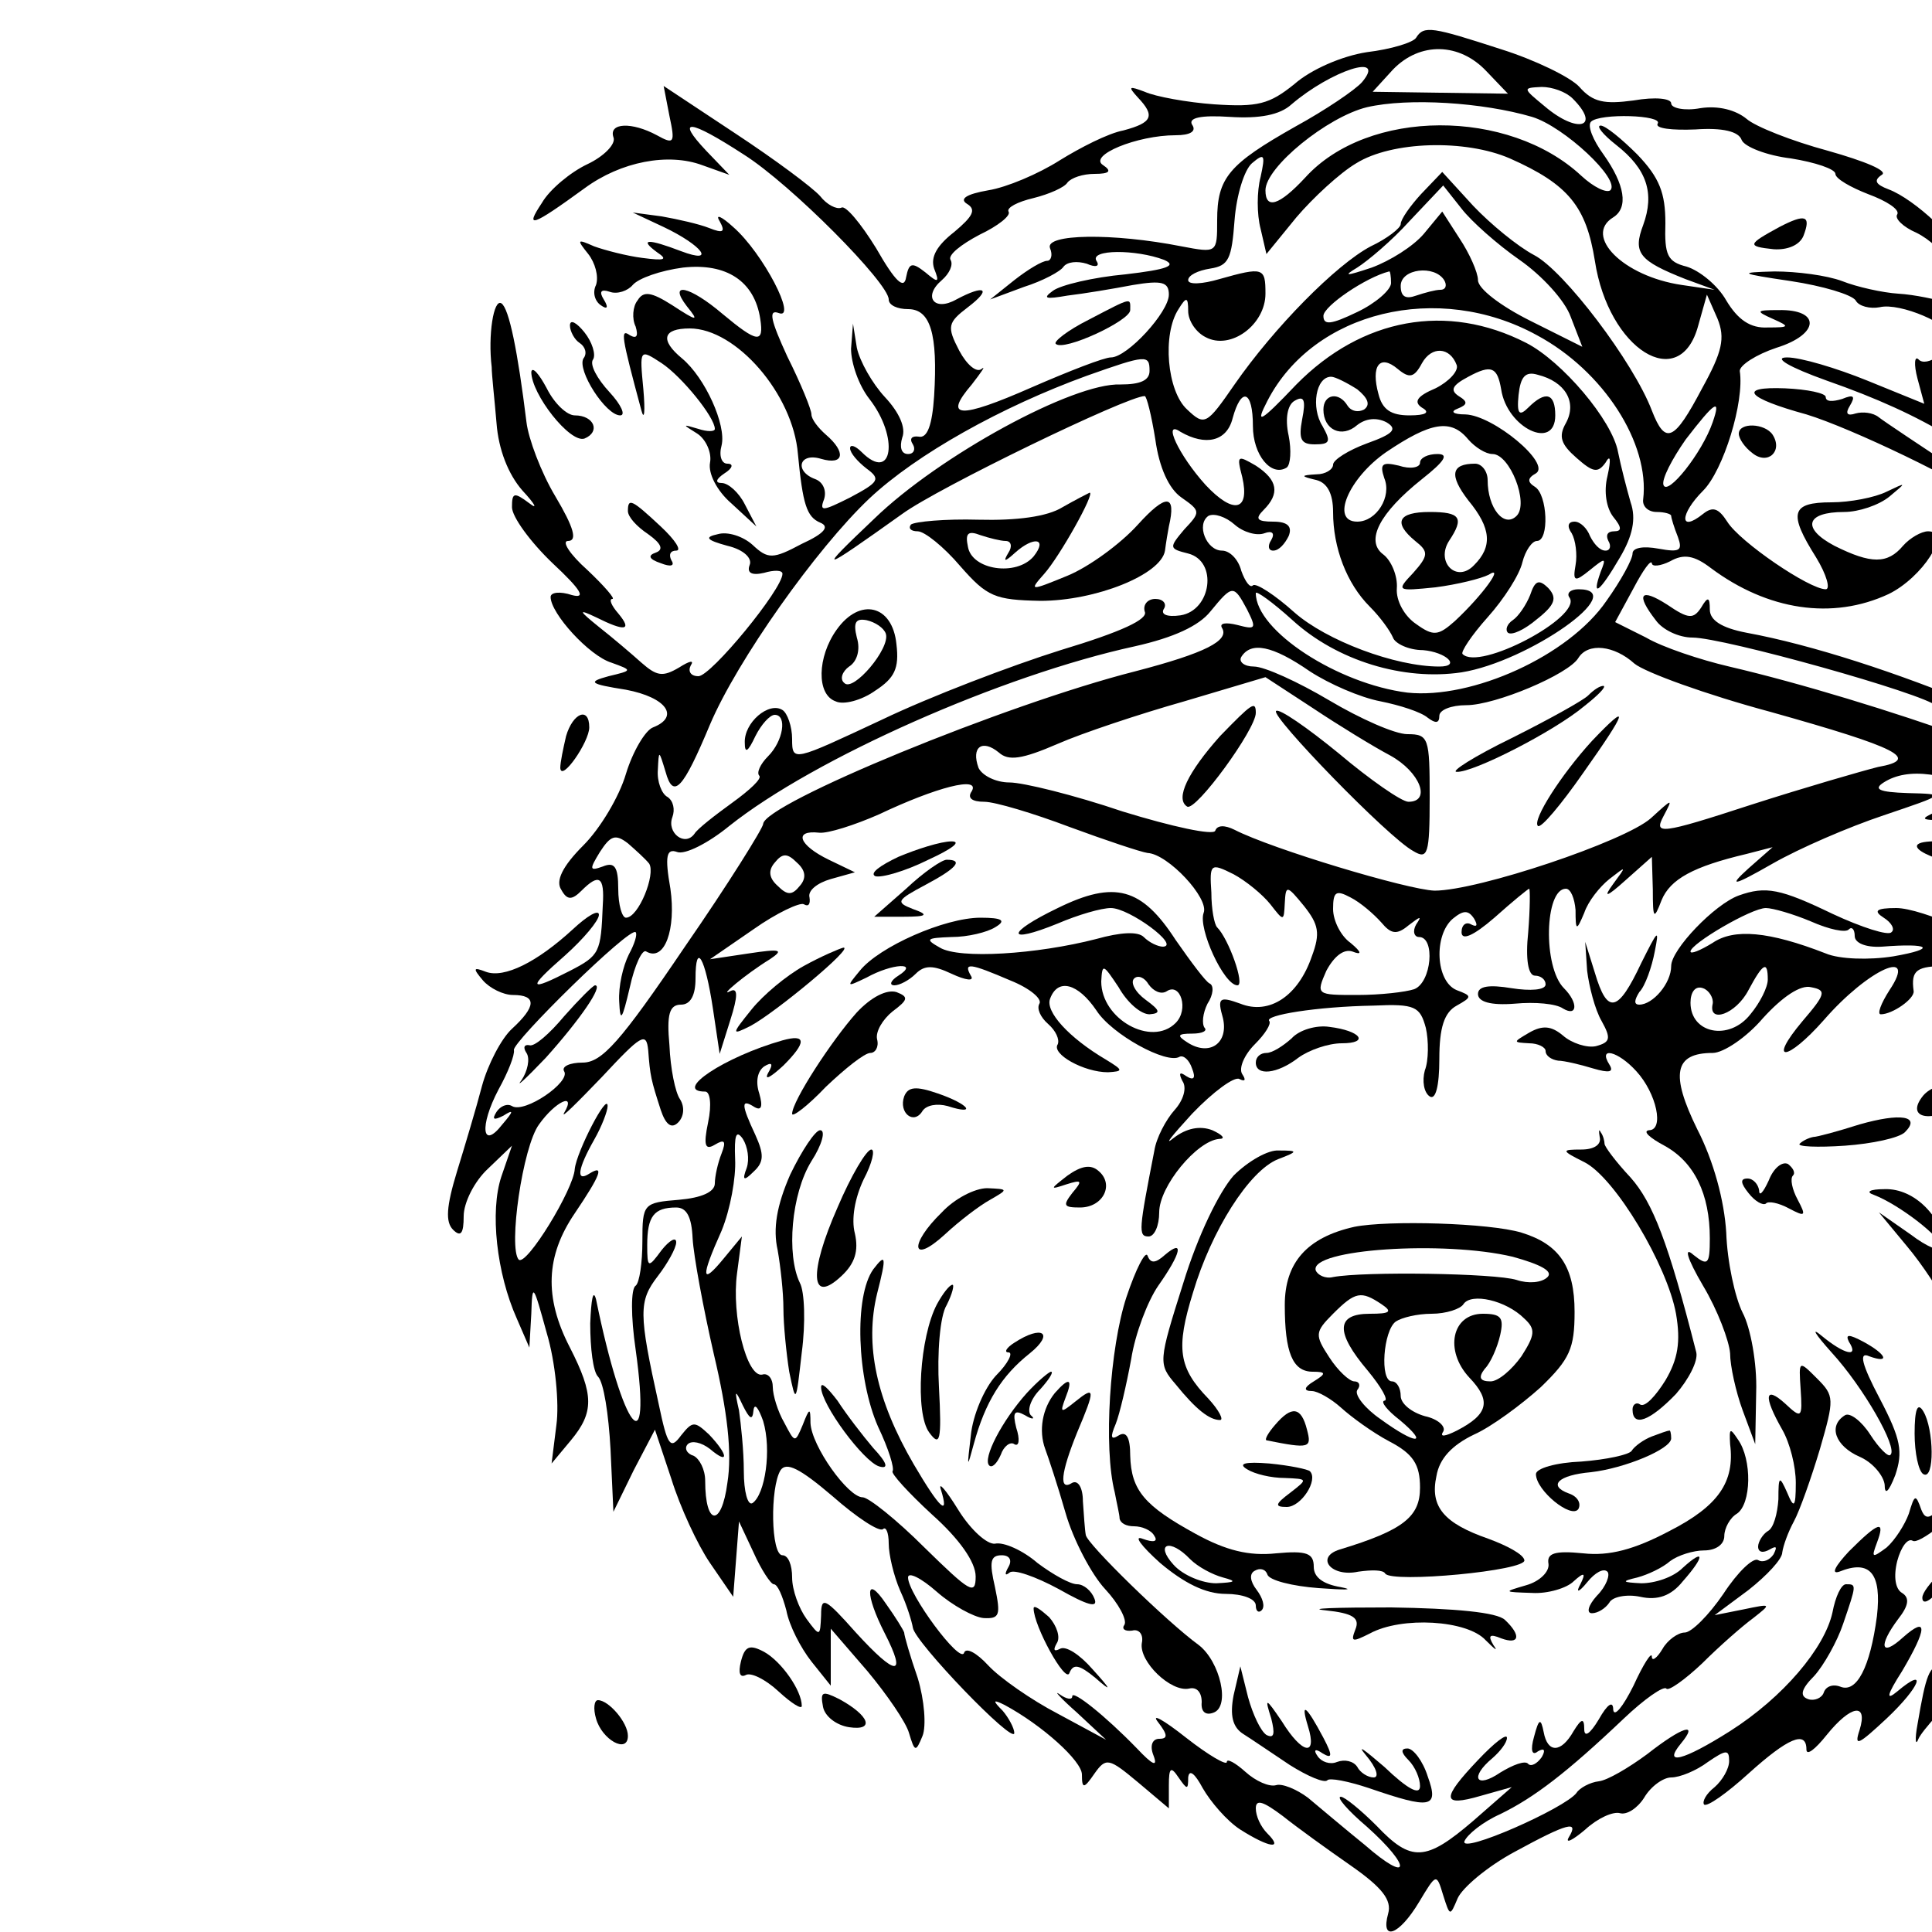 <svg version="1.0" xmlns="http://www.w3.org/2000/svg"
viewBox="0 0 200 200"
 preserveAspectRatio="xMidYMid meet">
<g transform="translate(0,200) scale(0.1,-0.1)"
fill="#000000" stroke="none">
<path d="M1466 1961 c-3 -5 -26 -12 -51 -15 -26 -4 -58 -18 -75 -33 -26 -21
-38 -24 -83 -21 -28 2 -61 8 -72 13 -16 6 -18 6 -7 -6 18 -19 15 -26 -15 -34
-16 -3 -45 -18 -66 -31 -22 -14 -55 -28 -74 -31 -23 -4 -30 -9 -22 -14 10 -6
6 -13 -13 -29 -18 -14 -25 -26 -21 -38 6 -15 4 -15 -9 -4 -14 11 -17 10 -20
-5 -2 -13 -11 -5 -31 30 -16 26 -32 45 -36 42 -5 -2 -15 3 -22 12 -8 9 -47 38
-88 65 l-74 49 6 -31 c6 -28 5 -30 -13 -20 -26 14 -50 13 -45 -2 3 -7 -10 -20
-27 -28 -17 -8 -39 -26 -47 -40 -18 -27 -11 -25 44 15 38 28 87 37 122 24 l28
-10 -24 25 c-32 34 -18 33 39 -4 49 -31 150 -133 150 -150 0 -6 9 -10 20 -10
23 0 31 -25 27 -90 -2 -30 -7 -44 -16 -42 -7 1 -10 -2 -6 -8 3 -5 1 -10 -5
-10 -7 0 -9 7 -6 17 4 10 -3 26 -18 42 -13 14 -26 37 -29 51 l-4 25 -2 -26 c0
-15 8 -38 19 -52 31 -40 24 -87 -8 -55 -7 7 -12 8 -12 4 0 -5 8 -14 17 -21 15
-11 13 -14 -17 -30 -28 -14 -32 -15 -27 -2 3 9 -1 18 -9 21 -22 8 -17 28 6 21
24 -7 26 7 5 25 -8 7 -15 16 -15 21 0 5 -11 32 -25 60 -17 37 -20 49 -9 45 20
-8 -16 62 -47 89 -12 11 -19 14 -14 6 6 -11 4 -13 -11 -7 -10 4 -32 9 -49 12
l-30 4 32 -15 c40 -19 55 -39 18 -25 -34 13 -44 13 -25 -1 12 -8 8 -9 -15 -6
-16 2 -39 8 -50 12 -18 8 -18 7 -6 -8 7 -9 11 -23 8 -32 -4 -8 -1 -17 5 -21 7
-5 8 -2 3 6 -5 8 -3 11 6 8 8 -3 19 1 24 7 6 7 29 15 52 18 45 5 74 -14 80
-53 4 -26 -3 -25 -39 5 -34 29 -57 34 -37 8 13 -16 11 -16 -15 1 -22 14 -30
15 -36 5 -5 -6 -6 -19 -2 -27 3 -10 1 -13 -6 -9 -10 7 -9 0 12 -78 3 -11 4 -1
2 22 -4 42 -4 42 19 27 21 -14 55 -56 55 -68 0 -3 -8 -3 -17 0 -17 5 -17 5 -1
-5 9 -6 15 -20 13 -30 -2 -11 7 -29 22 -42 l26 -24 -12 23 c-6 12 -17 22 -24
22 -7 0 -6 4 3 10 8 5 10 10 3 10 -6 0 -9 8 -6 19 5 21 -17 70 -41 90 -23 19
-20 31 8 31 48 0 107 -68 112 -130 5 -52 9 -65 23 -71 10 -4 5 -11 -19 -22
-30 -16 -35 -16 -51 -1 -10 9 -26 14 -36 11 -14 -3 -12 -6 10 -12 17 -4 26
-13 23 -20 -3 -8 2 -11 15 -8 10 3 19 3 19 -1 0 -16 -74 -106 -87 -106 -8 0
-11 5 -8 11 4 6 -1 5 -12 -2 -17 -10 -23 -9 -39 5 -10 9 -30 26 -44 37 -21 17
-22 19 -3 10 30 -15 38 -14 23 4 -7 8 -10 15 -6 15 3 0 -8 13 -26 30 -18 16
-27 30 -20 30 10 0 6 14 -13 46 -15 25 -28 60 -30 77 -9 73 -18 118 -26 123
-8 5 -14 -33 -10 -66 0 -8 3 -34 5 -58 2 -27 12 -53 27 -70 13 -14 16 -20 7
-13 -16 12 -18 11 -18 -4 0 -10 19 -36 42 -58 30 -28 35 -37 20 -33 -12 4 -22
3 -22 -2 0 -17 40 -61 63 -68 22 -8 22 -8 -3 -14 -22 -6 -20 -8 18 -14 42 -8
56 -28 28 -39 -8 -3 -21 -25 -28 -48 -7 -24 -27 -57 -44 -74 -22 -22 -29 -37
-23 -46 6 -11 11 -11 21 -1 18 18 24 15 22 -15 -2 -49 -3 -52 -34 -68 -43 -22
-45 -19 -5 16 19 17 35 36 35 42 0 6 -12 -1 -27 -15 -37 -34 -71 -51 -90 -44
-13 5 -14 4 -3 -9 7 -8 21 -15 31 -15 25 0 24 -12 -1 -35 -11 -10 -25 -37 -31
-59 -6 -23 -18 -63 -26 -89 -11 -36 -12 -52 -4 -60 8 -8 11 -4 11 14 0 14 11
36 25 49 l25 24 -11 -32 c-12 -36 -5 -100 16 -147 l13 -30 2 35 c1 33 2 31 16
-20 9 -30 13 -73 10 -95 l-5 -40 20 24 c24 29 24 47 -1 96 -27 52 -25 95 5
139 27 40 31 51 15 41 -14 -9 -12 5 5 35 8 14 14 30 14 35 0 15 -32 -47 -34
-65 -1 -21 -50 -101 -58 -94 -11 12 4 117 21 140 17 24 39 34 26 12 -4 -7 13
10 39 37 41 44 46 47 48 28 2 -27 3 -31 13 -62 5 -15 11 -20 18 -13 6 6 7 16
2 24 -5 7 -10 32 -11 56 -3 32 0 42 12 42 10 0 15 10 15 27 0 39 10 22 18 -31
l7 -47 11 35 c8 25 8 34 0 30 -13 -7 15 17 41 33 15 10 11 11 -22 6 l-40 -6
45 31 c24 17 48 28 52 26 5 -3 7 0 6 7 -2 7 8 15 22 19 l25 7 -27 13 c-31 15
-37 31 -10 28 9 -1 37 8 62 19 59 28 105 40 96 24 -5 -7 0 -11 13 -11 11 0 51
-12 88 -26 38 -14 74 -26 81 -27 21 -1 64 -47 58 -62 -6 -16 21 -75 35 -75 8
0 -9 48 -21 60 -3 3 -6 19 -6 36 -2 30 -1 31 23 19 13 -7 30 -21 38 -31 14
-18 14 -18 15 1 1 19 2 19 20 -3 15 -19 17 -28 8 -52 -14 -41 -44 -61 -74 -49
-22 8 -24 6 -18 -15 6 -26 -14 -40 -37 -25 -11 7 -10 9 5 9 11 0 16 3 13 6 -3
4 -2 15 3 25 6 9 7 19 2 21 -4 2 -19 22 -35 45 -35 54 -63 62 -122 33 -54 -26
-54 -38 0 -16 21 9 45 16 55 16 19 0 72 -39 54 -40 -5 0 -14 4 -20 10 -6 6
-24 5 -49 -2 -62 -16 -142 -21 -162 -9 -16 9 -14 10 12 11 17 0 37 5 45 10 12
7 8 10 -15 10 -37 0 -105 -30 -125 -55 -14 -17 -14 -17 7 -7 27 15 55 16 33 2
-8 -5 -10 -10 -4 -10 5 0 15 5 22 12 9 9 18 9 37 0 15 -7 24 -8 20 -2 -8 14
-1 13 41 -5 20 -8 33 -19 30 -24 -3 -5 1 -14 9 -21 8 -7 12 -16 10 -21 -7 -10
27 -29 52 -29 16 1 16 2 -2 13 -39 23 -63 50 -58 63 8 22 29 16 48 -12 16 -25
73 -56 86 -48 4 2 10 -3 13 -12 4 -10 2 -13 -6 -8 -7 5 -8 3 -4 -5 5 -7 1 -20
-8 -30 -9 -10 -19 -29 -21 -42 -16 -82 -17 -89 -6 -89 6 0 11 11 11 25 0 27
39 74 62 76 7 0 4 4 -7 9 -13 5 -27 2 -40 -8 -11 -9 -2 2 19 25 22 23 44 39
49 36 6 -3 7 -1 3 5 -4 6 2 20 13 31 11 11 17 21 15 24 -6 6 49 15 108 16 43
2 48 -1 54 -23 3 -13 3 -34 -1 -44 -3 -11 -1 -23 5 -27 6 -4 10 10 10 39 0 32
5 48 18 55 16 9 16 10 0 16 -22 9 -24 57 -4 74 11 9 16 9 22 0 4 -7 3 -9 -3
-6 -5 3 -10 0 -10 -8 0 -9 12 -4 34 15 19 17 35 30 36 30 1 0 1 -20 -1 -45 -3
-28 0 -45 7 -45 6 0 11 -4 11 -9 0 -6 -16 -7 -35 -4 -24 4 -35 2 -35 -6 0 -8
13 -12 38 -10 21 2 43 0 50 -5 15 -9 16 6 1 21 -22 22 -20 103 2 103 5 0 9
-10 10 -22 0 -22 1 -22 9 -3 4 12 16 27 26 35 18 14 18 14 4 -5 -11 -15 -7
-14 13 4 l27 24 1 -34 c0 -30 1 -32 9 -11 9 22 33 35 88 48 l27 7 -25 -22
c-21 -19 -17 -19 25 5 28 16 79 38 115 50 65 22 65 22 25 23 -30 1 -36 4 -25
11 25 16 64 11 119 -16 38 -19 49 -29 39 -35 -9 -6 -5 -9 13 -9 30 0 82 -37
73 -51 -9 -16 36 -79 57 -79 10 0 19 5 19 11 0 5 5 7 11 3 8 -5 8 -9 -1 -14
-7 -4 -9 -13 -5 -20 6 -9 9 -9 15 0 5 8 10 3 14 -15 9 -35 -5 -55 -17 -24 -6
15 -11 19 -14 11 -6 -16 25 -52 44 -52 12 0 19 -30 13 -55 -1 -5 -3 -19 -4
-30 0 -11 -10 -23 -21 -27 -18 -5 -17 -6 5 -8 l25 -2 -25 -8 c-23 -7 -23 -8
-3 -9 14 -1 23 -9 26 -23 3 -13 5 -2 4 24 0 26 1 50 4 53 3 3 18 -30 32 -74
28 -82 29 -140 2 -205 -19 -44 -28 -16 -26 82 2 111 -9 101 -14 -13 -2 -48 -8
-92 -14 -98 -8 -8 -11 -6 -11 6 0 9 -5 17 -11 17 -8 0 -8 4 -2 12 6 7 10 40
11 73 l0 60 -13 -75 c-10 -48 -11 -78 -5 -84 14 -14 12 -46 -4 -75 -12 -22
-13 -20 -19 30 -4 35 -1 86 10 142 15 77 15 89 3 98 -12 7 -12 11 -2 17 10 7
10 21 -2 75 -13 67 -10 81 14 52 15 -19 30 -10 30 18 0 20 0 20 -15 1 -12 -16
-14 -16 -15 -3 0 9 -7 22 -15 29 -9 7 -15 29 -15 51 0 30 -4 39 -17 39 -13 0
-14 -3 -5 -12 14 -14 16 -48 3 -48 -10 0 -25 29 -23 45 1 10 -98 59 -105 51
-2 -2 8 -11 23 -21 15 -9 52 -42 82 -73 40 -39 49 -54 34 -50 -12 4 -22 5 -22
3 0 -1 7 -22 15 -45 19 -53 19 -75 0 -35 -26 57 -17 -10 10 -77 30 -74 31 -84
5 -40 -21 35 -38 45 -20 12 7 -14 8 -26 1 -38 -9 -15 -10 -13 -11 9 0 15 -9
37 -21 50 -19 23 -20 23 -10 2 14 -28 14 -89 -1 -152 -15 -65 -33 -72 -44 -18
l-8 42 -5 -60 c-3 -34 -14 -73 -24 -88 -21 -33 -32 -36 -16 -4 11 21 11 21
-17 -3 -66 -56 -94 -84 -94 -94 0 -6 5 -5 12 2 17 17 28 15 22 -5 -4 -13 -1
-12 11 4 25 33 103 94 102 80 -1 -30 4 -47 13 -47 6 0 10 18 10 41 0 28 -4 38
-12 33 -7 -4 -8 -3 -4 5 4 6 11 9 16 6 5 -3 17 11 26 32 l18 38 9 -63 c7 -45
7 -66 -1 -74 -8 -8 -10 -1 -7 28 l5 39 -12 -32 c-7 -17 -16 -35 -20 -39 -5 -4
-8 -15 -8 -25 0 -9 -16 -26 -35 -38 l-35 -20 0 22 c-1 21 -1 21 -11 3 -9 -14
-13 -15 -19 -5 -6 9 -10 6 -15 -13 -4 -15 -16 -35 -28 -45 -11 -10 -17 -12
-12 -4 5 9 3 12 -5 9 -13 -4 -16 -10 -25 -63 -3 -16 -2 -23 1 -15 8 18 104
112 104 102 0 -4 -10 -23 -21 -42 l-21 -35 21 19 c11 11 21 24 21 30 1 12 70
59 70 47 0 -4 -7 -16 -15 -27 -8 -10 -15 -23 -15 -28 0 -18 50 37 87 95 40 63
52 69 34 18 l-11 -32 21 19 c34 30 69 91 69 119 0 14 5 25 10 25 6 0 10 -6 10
-12 0 -7 11 -26 25 -43 l25 -30 -5 45 c-3 25 -2 59 3 75 l9 30 21 -45 c12 -25
21 -40 22 -34 0 6 -7 26 -16 44 -15 30 -15 35 0 66 9 19 16 45 16 57 0 34 19
-1 21 -38 1 -28 2 -27 11 10 5 22 8 71 6 108 -4 68 -3 69 14 47 10 -12 18 -36
18 -54 1 -25 2 -28 11 -14 17 31 -21 201 -53 236 l-21 22 29 1 c26 0 27 1 9
11 -11 5 -34 29 -51 52 l-31 43 31 12 31 13 -33 8 c-44 10 -76 42 -92 91 -8
23 -20 43 -27 46 -25 10 -13 21 32 27 48 8 71 26 33 26 -22 1 -22 1 5 18 28
17 35 32 16 32 -6 0 7 21 31 46 28 30 40 52 37 64 -3 11 1 24 9 31 7 6 14 21
13 33 0 11 3 44 7 72 4 31 2 59 -5 70 -9 17 -10 15 -11 -14 0 -18 -3 -31 -7
-29 -5 3 -8 -12 -7 -33 0 -22 -3 -37 -7 -34 -4 2 -13 -6 -20 -18 -11 -21 -11
-22 4 -9 24 19 21 3 -9 -53 -23 -43 -24 -48 -8 -42 11 4 -5 -18 -35 -48 -45
-46 -50 -54 -30 -50 15 3 10 -2 -15 -15 -24 -12 -33 -21 -25 -24 8 -3 1 -6
-16 -6 -25 -1 -43 12 -107 81 -43 45 -78 86 -78 90 0 4 15 8 33 8 23 0 28 3
18 9 -8 5 -28 7 -46 4 -21 -3 -35 0 -44 11 -11 14 -11 16 3 16 17 0 32 42 21
61 -5 7 -12 0 -21 -20 -7 -17 -17 -31 -23 -31 -19 0 -22 20 -7 42 23 32 20 45
-4 17 l-19 -24 -1 23 c0 13 -4 20 -10 17 -13 -8 -13 -5 2 36 6 19 20 40 30 47
10 7 18 21 19 30 0 13 2 13 6 3 4 -10 9 -8 20 10 l14 24 -7 -25 c-4 -19 0 -16
21 15 25 38 71 78 140 121 31 20 29 9 -4 -29 -14 -17 -13 -17 13 -7 40 15 95
2 135 -31 19 -16 37 -26 40 -24 7 8 -31 46 -62 61 -15 8 -25 19 -22 24 8 13
-22 13 -47 -1 -19 -10 -19 -9 -13 20 4 17 4 31 1 31 -8 0 -97 -60 -142 -97
-22 -18 -44 -30 -47 -26 -4 3 -7 1 -7 -6 0 -7 -6 -11 -12 -8 -7 2 -21 -9 -30
-25 -18 -29 -48 -38 -48 -15 0 16 -48 61 -75 71 -13 5 -16 9 -7 15 7 4 -17 14
-56 25 -37 10 -75 25 -84 33 -11 9 -29 14 -48 11 -16 -3 -30 0 -30 5 0 5 -16
7 -39 3 -30 -4 -42 -2 -56 14 -9 10 -46 28 -81 39 -71 23 -80 25 -88 12z m73
-35 l22 -23 -70 1 -70 1 21 23 c28 29 69 28 97 -2z m-129 -11 c-7 -8 -38 -29
-69 -46 -69 -39 -81 -53 -81 -97 0 -34 0 -34 -37 -27 -71 14 -142 13 -136 -2
3 -7 1 -13 -3 -13 -5 0 -20 -9 -34 -20 l-25 -20 35 13 c19 6 38 16 41 21 4 5
14 6 24 3 9 -4 14 -3 10 3 -7 12 41 12 70 1 14 -6 3 -10 -40 -15 -33 -3 -67
-11 -75 -17 -11 -8 -8 -9 15 -5 17 2 47 7 68 11 30 5 37 3 37 -10 0 -18 -43
-65 -60 -65 -7 0 -43 -14 -82 -31 -75 -33 -92 -32 -62 3 10 13 15 20 10 16 -5
-4 -15 4 -23 19 -13 25 -12 29 9 45 25 19 18 24 -12 8 -23 -13 -35 3 -15 20 8
7 12 16 9 21 -3 5 11 16 30 26 19 9 33 20 30 24 -2 4 9 10 26 14 16 4 32 11
35 16 4 5 16 9 28 9 16 0 18 3 9 9 -16 10 35 31 75 31 15 0 22 4 17 11 -4 7 9
10 39 8 31 -2 52 2 64 13 41 35 99 54 73 23z m218 -17 c30 -30 5 -37 -29 -8
-23 19 -23 19 -3 20 11 0 25 -5 32 -12z m-42 -19 c33 -10 92 -65 81 -76 -4 -3
-17 3 -30 15 -75 70 -221 70 -286 -2 -27 -29 -41 -33 -41 -13 0 24 64 76 105
86 43 10 120 5 171 -10z m130 -7 c-3 -5 15 -7 39 -6 28 2 45 -2 48 -11 3 -7
26 -16 51 -19 25 -4 46 -11 46 -16 0 -5 16 -14 34 -21 19 -7 33 -16 30 -21 -3
-4 6 -13 20 -19 14 -7 28 -20 31 -31 4 -10 11 -18 16 -18 5 0 9 -7 9 -16 0
-11 -6 -13 -22 -8 -13 4 -36 9 -53 10 -16 1 -43 7 -58 13 -16 6 -47 10 -70 10
-38 -1 -37 -2 17 -10 33 -5 63 -14 67 -20 3 -6 15 -9 25 -7 21 5 74 -18 74
-31 0 -14 -26 -32 -34 -23 -4 4 -5 -5 -1 -20 l7 -26 -59 24 c-32 13 -69 24
-83 24 -15 0 2 -10 41 -24 103 -36 166 -75 225 -139 60 -65 154 -194 154 -211
0 -6 -17 16 -38 49 -21 33 -53 73 -71 88 -18 15 -29 27 -25 27 17 0 -37 47
-106 91 -41 27 -80 53 -85 57 -6 5 -17 6 -24 4 -9 -3 -11 0 -6 8 6 10 4 12 -8
7 -10 -3 -17 -3 -17 2 0 4 -19 8 -42 9 -50 2 -40 -10 22 -27 46 -14 161 -69
194 -94 18 -13 18 -15 -12 -28 -37 -16 -39 -21 -47 -91 -4 -42 -3 -48 5 -29 6
13 11 34 12 46 1 13 15 31 30 41 15 11 28 25 28 32 0 6 4 12 8 12 12 0 43 -35
37 -41 -2 -3 12 -21 32 -40 20 -19 54 -61 75 -94 21 -33 38 -55 38 -50 0 6 6
1 12 -9 8 -15 8 -21 0 -24 -15 -5 -16 -39 -1 -48 7 -4 9 2 7 14 -2 12 1 21 6
21 5 -1 12 5 16 11 5 9 9 9 14 1 4 -6 2 -11 -3 -11 -6 0 -11 -13 -11 -30 0
-38 -12 -38 -59 0 -86 68 -307 160 -443 185 -26 5 -38 13 -38 24 0 13 -2 14
-9 2 -8 -12 -13 -12 -35 3 -28 18 -33 11 -12 -16 7 -10 24 -18 38 -18 32 0
240 -58 253 -71 5 -5 17 -9 27 -9 18 0 121 -48 166 -78 20 -13 21 -17 8 -24
-15 -8 -56 5 -56 18 0 3 5 2 10 -1 6 -3 10 -4 10 -1 0 19 -230 101 -380 136
-30 7 -69 20 -86 30 l-32 16 19 35 c10 19 18 30 19 26 0 -4 9 -3 19 2 14 8 25
6 42 -7 59 -44 126 -54 184 -27 35 17 66 65 41 65 -7 0 -19 -7 -26 -15 -16
-19 -33 -19 -71 0 -34 18 -30 35 10 35 15 0 36 7 47 16 18 15 18 15 -3 5 -12
-6 -38 -11 -57 -11 -42 0 -45 -11 -16 -57 11 -18 15 -33 10 -33 -17 0 -89 49
-102 70 -9 14 -15 16 -25 8 -25 -20 -24 0 0 24 21 21 43 92 38 124 0 6 17 17
38 24 45 14 46 40 2 39 -23 0 -24 -1 -6 -9 18 -8 18 -9 -5 -9 -18 -1 -31 8
-43 28 -9 16 -28 31 -41 35 -20 5 -23 12 -22 45 0 31 -6 47 -29 71 -16 16 -33
30 -38 30 -5 0 2 -9 16 -20 32 -25 40 -50 28 -83 -11 -29 -4 -37 44 -56 l30
-11 -34 5 c-61 9 -102 51 -71 70 16 10 12 34 -10 65 -11 15 -17 30 -13 34 9 9
75 7 69 -2z m-153 -36 c61 -27 79 -50 88 -106 14 -92 88 -138 107 -67 l9 32
11 -25 c8 -20 5 -34 -16 -72 -29 -55 -38 -59 -52 -23 -19 50 -91 145 -122 161
-17 9 -45 32 -63 51 l-32 35 -22 -23 c-11 -12 -21 -26 -21 -31 0 -4 -14 -15
-31 -23 -36 -19 -100 -84 -141 -143 -29 -42 -31 -43 -49 -26 -21 19 -26 78 -9
104 8 13 10 13 10 -2 0 -10 8 -22 18 -27 26 -14 62 13 62 45 0 27 -2 28 -48
15 -17 -5 -32 -6 -32 -1 0 5 10 10 23 12 19 3 22 10 25 50 2 26 10 52 18 59
13 11 14 9 9 -14 -4 -15 -4 -39 0 -54 l6 -26 31 38 c17 20 45 46 62 56 37 23
113 25 159 5z m10 -105 c23 -16 47 -42 53 -59 l12 -31 -54 27 c-30 15 -54 33
-54 42 0 8 -9 28 -19 43 l-18 28 -19 -23 c-11 -13 -35 -28 -54 -35 -27 -9 -30
-9 -15 0 11 7 36 28 54 48 l35 37 19 -24 c10 -13 37 -37 60 -53z m-133 -24 c0
-7 -16 -21 -35 -30 -27 -13 -35 -14 -35 -4 0 10 44 40 68 46 1 1 2 -5 2 -12z
m55 3 c3 -5 2 -10 -4 -10 -5 0 -16 -3 -25 -6 -11 -4 -16 -1 -16 10 0 18 35 22
45 6z m96 -57 c69 -37 117 -112 110 -170 -1 -7 5 -13 14 -13 8 0 15 -2 15 -4
0 -2 3 -12 7 -22 5 -14 2 -16 -20 -12 -16 3 -27 1 -27 -5 0 -6 -12 -28 -27
-49 -39 -57 -139 -102 -206 -95 -72 9 -157 64 -157 103 0 3 17 -9 38 -28 46
-42 115 -63 175 -54 69 11 176 86 121 86 -8 0 -13 -4 -9 -9 12 -20 -94 -76
-111 -58 -2 2 9 19 26 38 17 19 33 44 36 57 3 12 10 22 15 22 13 0 11 48 -2
56 -8 5 -8 9 1 14 16 10 -44 60 -73 61 -13 0 -16 3 -8 6 10 4 11 7 1 13 -9 6
-7 11 10 20 24 13 30 10 34 -13 6 -40 56 -64 56 -27 0 23 -10 26 -28 8 -9 -9
-12 -7 -10 13 2 19 7 25 20 21 28 -7 41 -28 29 -50 -8 -14 -5 -22 11 -36 17
-15 22 -16 30 -5 5 9 6 4 2 -14 -4 -16 -1 -33 6 -42 9 -11 9 -15 1 -15 -7 0
-9 -4 -6 -10 3 -5 2 -10 -3 -10 -6 0 -12 7 -16 15 -3 8 -10 15 -16 15 -7 0 -8
-5 -3 -12 4 -7 6 -22 4 -33 -3 -17 -1 -18 15 -5 16 13 17 13 11 -2 -10 -28 -1
-21 20 15 13 22 17 40 11 57 -4 14 -10 37 -13 52 -6 33 -58 94 -95 113 -82 42
-170 26 -238 -43 -38 -40 -43 -42 -30 -17 48 93 177 124 279 68z m-83 -31 c2
-6 -8 -17 -22 -24 -19 -8 -23 -14 -14 -20 9 -5 4 -8 -13 -8 -19 0 -28 6 -32
22 -8 29 1 42 20 26 12 -10 17 -9 25 6 10 18 29 17 36 -2z m-318 -6 c0 -10
-10 -14 -30 -14 -49 2 -188 -74 -255 -139 -60 -57 -58 -57 29 5 37 27 233 122
251 122 2 0 7 -20 11 -45 4 -29 14 -51 27 -60 20 -14 20 -15 3 -33 -16 -19
-16 -20 4 -25 31 -8 24 -59 -8 -64 -14 -2 -21 1 -17 7 3 5 -1 10 -9 10 -8 0
-13 -6 -11 -13 4 -8 -24 -21 -87 -40 -51 -16 -135 -48 -185 -72 -92 -43 -93
-44 -93 -20 0 13 -5 27 -10 30 -14 9 -40 -13 -39 -34 0 -11 3 -10 11 7 6 12
15 22 20 22 13 0 9 -27 -7 -43 -8 -8 -12 -17 -9 -20 3 -3 -10 -15 -28 -28 -18
-13 -36 -27 -39 -32 -10 -14 -29 1 -23 17 3 8 1 17 -5 21 -6 3 -11 16 -10 28
1 21 1 21 8 -2 8 -29 18 -18 46 49 28 66 110 182 165 234 49 46 137 95 225
127 62 22 65 22 65 5z m215 -19 c11 -9 14 -16 7 -21 -6 -3 -13 -2 -17 4 -9 15
-25 12 -25 -4 0 -21 19 -30 35 -16 9 7 20 8 30 3 12 -7 8 -12 -20 -22 -19 -7
-35 -17 -35 -22 0 -5 -8 -10 -17 -10 -17 -1 -17 -2 0 -6 11 -3 17 -14 17 -33
0 -37 14 -74 38 -98 11 -11 21 -25 24 -32 2 -6 16 -13 31 -13 24 -2 40 -17 17
-17 -46 0 -117 27 -150 56 -20 18 -40 31 -43 28 -3 -3 -8 4 -12 15 -3 12 -12
21 -20 21 -16 0 -27 27 -14 36 6 3 18 -1 27 -9 9 -8 23 -12 31 -9 8 3 11 0 7
-7 -4 -6 -3 -11 2 -11 6 0 12 7 16 15 4 10 -1 15 -16 15 -17 0 -19 3 -10 12
17 17 15 31 -8 46 -19 11 -20 11 -14 -12 8 -35 -9 -39 -38 -8 -28 31 -45 68
-26 55 26 -15 48 -10 54 14 9 33 21 29 21 -8 0 -30 19 -53 35 -43 4 3 5 18 2
33 -4 18 -1 32 6 36 10 6 12 1 8 -19 -4 -21 -1 -26 13 -26 16 0 17 3 8 19 -12
19 -7 51 9 51 4 0 16 -6 27 -13z m368 -34 c-11 -32 -47 -77 -51 -65 -2 6 9 27
23 47 30 39 37 44 28 18z m-253 -18 c7 -8 18 -15 25 -15 18 0 38 -51 25 -64
-13 -13 -30 8 -30 37 0 9 -6 17 -13 17 -25 0 -27 -12 -7 -38 24 -29 25 -48 6
-67 -18 -19 -40 3 -26 25 16 24 12 30 -20 30 -33 0 -38 -11 -15 -30 14 -11 14
-15 -2 -33 -18 -19 -17 -19 23 -15 23 3 47 9 55 13 17 11 -6 -21 -35 -48 -17
-15 -22 -16 -40 -3 -12 8 -21 24 -20 37 1 13 -6 29 -14 35 -19 14 -4 43 40 78
24 19 28 26 16 26 -10 0 -18 -4 -18 -9 0 -5 -10 -7 -22 -3 -17 4 -20 2 -15
-13 8 -19 -8 -45 -28 -45 -28 0 -9 45 30 72 46 31 67 35 85 13z m-229 -176
c10 -20 9 -21 -10 -16 -12 3 -19 2 -16 -3 8 -13 -17 -26 -90 -45 -134 -34
-384 -137 -385 -158 0 -4 -36 -62 -81 -127 -67 -99 -86 -120 -106 -120 -13 0
-22 -4 -19 -9 7 -11 -41 -44 -54 -36 -5 3 -12 0 -16 -6 -5 -8 -3 -9 7 -4 11 7
11 5 -1 -9 -21 -27 -24 -2 -4 36 10 18 17 36 16 41 -2 8 120 128 126 122 2 -2
-1 -12 -7 -23 -6 -12 -11 -33 -10 -49 1 -22 3 -19 11 15 5 23 13 40 17 37 19
-11 31 23 25 65 -6 34 -4 42 7 38 8 -3 32 9 54 27 88 70 282 156 420 186 40 9
66 21 78 36 23 28 24 28 38 2z m65 -64 c20 -13 52 -27 73 -31 20 -4 42 -11 49
-17 8 -6 12 -6 12 2 0 6 12 11 28 11 30 0 106 32 116 49 10 16 37 13 58 -6 11
-9 74 -32 141 -50 132 -37 156 -49 111 -57 -16 -4 -75 -21 -131 -39 -95 -31
-101 -31 -91 -12 10 19 10 19 -13 -2 -27 -24 -179 -75 -224 -75 -28 1 -168 43
-207 63 -10 5 -18 5 -20 -1 -2 -5 -44 4 -96 20 -50 17 -103 30 -117 30 -14 0
-28 7 -32 15 -8 22 4 30 21 16 10 -9 24 -7 61 9 25 11 85 31 131 44 l84 25 49
-32 c27 -18 63 -40 80 -49 31 -17 43 -48 19 -48 -7 0 -40 23 -72 50 -33 27
-62 47 -65 44 -6 -5 116 -131 142 -145 15 -9 17 -4 17 56 0 61 -1 65 -23 65
-13 0 -49 16 -81 35 -32 19 -67 35 -78 35 -10 0 -16 5 -13 10 10 16 32 12 71
-15z m938 -187 c12 12 26 -22 20 -49 -3 -17 1 -32 11 -43 9 -9 13 -16 10 -16
-4 0 0 -12 10 -26 28 -43 11 -36 -29 11 -20 25 -41 43 -46 40 -5 -3 -12 0 -16
6 -4 8 -3 9 4 5 7 -4 12 -1 12 9 0 11 -5 15 -15 12 -8 -4 -17 -1 -21 5 -5 7
-2 8 6 3 8 -5 11 -3 8 6 -3 8 -10 13 -16 12 -6 -2 -9 3 -6 11 3 8 0 17 -7 22
-8 5 -10 3 -4 -7 6 -11 5 -12 -5 -2 -11 10 -11 15 0 28 11 14 16 13 45 -9 18
-14 36 -22 39 -18z m120 -16 c-19 -5 -54 17 -54 33 0 11 8 9 34 -8 18 -12 27
-23 20 -25z m-1742 4 c7 -11 -11 -56 -24 -56 -4 0 -8 13 -8 30 0 23 -4 28 -16
23 -14 -5 -14 -3 -3 15 11 17 16 19 29 9 8 -7 18 -16 22 -21z m1688 -16 c-10
-6 8 -27 38 -45 12 -6 12 -3 2 16 -13 24 -13 24 9 5 11 -11 28 -32 35 -48 14
-27 14 -27 -6 -17 -19 11 -19 9 3 -21 53 -71 50 -72 -16 -10 l-69 65 60 -65
c33 -36 66 -75 72 -87 15 -27 33 -73 28 -73 -1 0 -19 24 -39 53 -21 30 -49 64
-65 78 l-27 24 21 -25 c36 -43 35 -49 -3 -28 -31 17 -38 27 -39 52 -2 51 -10
84 -23 100 -8 9 -10 23 -6 33 5 10 7 23 6 28 -1 6 6 1 14 -9 10 -13 11 -22 5
-26z m-1532 -7 c-8 -10 -13 -10 -23 0 -9 8 -10 16 -3 24 8 10 13 10 23 0 9 -8
10 -16 3 -24z m602 -38 c10 -12 16 -13 28 -3 13 10 14 10 8 1 -4 -7 -2 -13 3
-13 17 0 13 -47 -5 -54 -9 -3 -35 -6 -59 -6 -42 0 -43 0 -32 25 8 15 18 23 27
20 10 -4 10 -1 -2 9 -10 7 -18 23 -18 35 0 18 3 20 18 12 10 -5 24 -17 32 -26z
m-240 -95 c12 1 11 4 -4 15 -11 8 -16 18 -12 22 4 4 11 1 15 -6 5 -7 13 -11
19 -7 14 9 23 -19 9 -33 -25 -25 -77 4 -77 43 1 19 2 18 18 -6 9 -16 23 -28
32 -28z m1211 -70 c38 -37 58 -64 53 -71 -4 -8 -3 -9 4 -5 9 5 12 -8 12 -46
l0 -53 -20 25 c-13 17 -15 27 -7 32 15 9 -26 96 -48 105 -29 11 -27 -6 4 -44
43 -53 40 -73 -6 -32 -26 22 -38 42 -39 61 -1 15 -7 35 -15 44 -16 20 -21 44
-8 44 5 0 37 -27 70 -60z m2 -113 c4 3 14 -11 23 -32 16 -39 13 -90 -8 -128
-14 -28 -21 -14 -7 16 7 15 8 34 4 44 -25 56 -41 112 -30 103 7 -5 15 -7 18
-3z m-153 -167 c-7 -13 -8 -47 -4 -95 4 -41 4 -75 1 -75 -8 0 -31 110 -30 141
1 34 36 91 41 67 2 -10 -2 -26 -8 -38z"/>
<path d="M1127 1669 c-22 -11 -37 -23 -34 -25 8 -8 77 24 77 35 0 13 3 14 -43
-10z"/>
<path d="M1842 1765 c-33 -18 -34 -20 -6 -23 14 -1 27 4 31 14 8 21 2 23 -25
9z"/>
<path d="M1800 1551 c0 -5 6 -14 14 -20 16 -13 32 2 21 19 -8 12 -35 13 -35 1z"/>
<path d="M2081 1367 c-17 -17 -13 -51 10 -76 37 -39 69 -14 55 43 -7 28 -49
49 -65 33z m32 -22 c-3 -9 3 -25 12 -35 10 -11 13 -20 7 -20 -13 0 -42 39 -42
57 0 7 7 13 15 13 9 0 12 -6 8 -15z"/>
<path d="M2176 1254 c-9 -24 31 -65 43 -45 12 18 -2 55 -21 59 -9 2 -18 -5
-22 -14z"/>
<path d="M1584 1384 c-4 -10 -12 -22 -18 -26 -6 -4 -8 -10 -5 -13 4 -3 17 3
30 14 19 15 21 22 12 32 -10 10 -14 8 -19 -7z"/>
<path d="M1100 1475 c-16 -10 -48 -14 -87 -13 -35 1 -66 -2 -70 -5 -3 -4 0 -7
7 -7 7 0 27 -16 44 -36 28 -32 36 -35 83 -36 57 0 125 27 129 52 1 8 3 20 4
25 8 34 -3 34 -32 2 -18 -20 -51 -44 -73 -53 -39 -16 -40 -16 -24 2 16 18 53
84 47 84 -2 -1 -14 -7 -28 -15z m-59 -35 c6 0 7 -6 3 -12 -6 -10 -4 -10 7 0
19 17 34 15 19 -4 -18 -21 -64 -14 -68 10 -3 14 0 17 13 12 9 -3 21 -6 26 -6z"/>
<path d="M866 1348 c-20 -28 -21 -67 -1 -74 8 -4 27 1 41 11 20 13 25 23 22
48 -4 41 -38 49 -62 15z m51 -4 c5 -15 -34 -61 -43 -51 -5 4 -2 12 5 17 8 5
12 17 8 30 -4 16 -1 20 10 18 9 -2 18 -8 20 -14z"/>
<path d="M584 948 c-15 -18 -31 -32 -36 -30 -5 1 -7 -2 -3 -8 4 -6 1 -19 -5
-28 -7 -9 4 1 25 23 35 39 60 75 51 75 -2 0 -17 -15 -32 -32z"/>
<path d="M1644 1280 c-5 -5 -41 -25 -79 -44 -39 -19 -64 -35 -57 -35 17 -1
101 42 132 68 14 11 23 20 20 21 -4 0 -10 -4 -16 -10z"/>
<path d="M1263 1238 c-33 -37 -47 -65 -34 -73 9 -5 71 80 71 97 0 13 -4 10
-37 -24z"/>
<path d="M1648 1233 c-32 -35 -62 -82 -56 -88 3 -3 24 22 47 55 46 65 49 75 9
33z"/>
<path d="M2239 1763 c-13 -14 -17 -23 -9 -19 13 7 13 6 0 -6 -23 -20 -47 -53
-32 -44 20 12 14 -9 -26 -88 -22 -42 -37 -76 -35 -76 2 0 13 5 24 10 11 6 19
7 19 1 0 -5 -8 -12 -17 -15 -15 -6 -15 -8 -3 -16 26 -17 32 -11 27 23 -9 57
50 127 108 127 14 0 25 -2 25 -5 0 -3 -16 -28 -35 -57 -27 -39 -33 -54 -24
-64 9 -11 8 -14 -1 -14 -8 0 -11 -3 -7 -6 3 -3 14 -1 24 5 13 7 14 10 4 11
-11 0 -9 4 5 15 16 13 16 14 2 9 -25 -9 -22 0 13 41 41 46 52 45 44 -6 -4 -24
-3 -39 2 -36 5 3 10 22 11 43 2 20 5 41 8 46 3 4 -1 8 -9 8 -10 0 -13 7 -10
21 5 20 4 20 -18 9 l-24 -13 20 23 20 23 -22 -12 c-12 -6 -25 -16 -28 -21 -3
-6 -11 -10 -17 -10 -7 0 -6 6 2 15 21 25 3 17 -34 -16 l-35 -30 9 33 c6 18 19
41 31 51 24 19 44 23 33 6 -5 -8 -2 -9 11 -2 26 15 65 -7 72 -40 4 -22 8 -25
19 -16 17 14 18 33 2 22 -7 -4 -5 5 5 20 21 32 22 44 2 27 -8 -6 -20 -10 -27
-8 -8 3 -1 11 17 21 37 20 25 23 -13 3 -25 -13 -82 -19 -82 -9 0 2 16 11 36
19 20 8 34 17 31 20 -4 4 -44 -8 -102 -31 -20 -8 -20 -8 -1 13 27 32 14 27
-15 -5z"/>
<path d="M2468 1724 c-5 -4 -8 -21 -8 -38 0 -21 3 -27 11 -19 6 6 9 23 7 38
-2 15 -6 23 -10 19z"/>
<path d="M590 1663 c0 -6 5 -15 10 -18 6 -4 8 -11 4 -16 -7 -12 23 -59 38 -59
6 0 1 11 -11 24 -13 14 -21 29 -17 34 3 5 -1 18 -9 28 -8 10 -15 14 -15 7z"/>
<path d="M2393 1612 c-13 -15 -23 -31 -23 -37 1 -13 50 43 50 56 0 13 -3 12
-27 -19z"/>
<path d="M2417 1594 c-16 -19 -39 -40 -52 -46 -14 -6 -22 -19 -22 -34 0 -20 2
-22 14 -13 10 9 11 14 3 19 -7 4 -2 13 14 24 14 9 26 12 26 6 0 -22 30 -8 49
24 29 46 26 54 -5 17 -14 -17 -31 -31 -37 -30 -8 0 -8 2 1 6 10 4 48 63 40 63
-2 0 -16 -16 -31 -36z"/>
<path d="M550 1615 c0 -23 40 -74 55 -69 17 7 10 24 -10 24 -8 0 -21 12 -29
28 -8 15 -15 23 -16 17z"/>
<path d="M650 1471 c0 -6 9 -16 21 -24 14 -10 16 -16 8 -19 -9 -3 -7 -7 5 -11
10 -4 15 -3 11 3 -3 6 -1 10 5 10 6 0 -1 11 -16 25 -30 28 -34 30 -34 16z"/>
<path d="M2180 1445 c0 -2 9 -9 19 -15 14 -7 29 -6 53 5 32 14 32 14 6 15 -14
0 -28 -6 -31 -12 -4 -10 -7 -10 -18 0 -13 12 -29 16 -29 7z"/>
<path d="M2315 1389 c3 -4 1 -10 -5 -14 -14 -8 -13 -25 2 -25 6 0 8 3 4 7 -3
4 6 12 21 18 l28 12 -27 5 c-15 3 -25 2 -23 -3z"/>
<path d="M586 1238 c-3 -13 -6 -27 -6 -33 1 -15 30 27 30 42 0 22 -17 15 -24
-9z"/>
<path d="M2005 1160 c-18 -8 -17 -9 8 -9 16 -1 37 -6 48 -11 10 -6 19 -7 19
-2 0 7 -45 34 -53 31 -1 0 -11 -4 -22 -9z"/>
<path d="M930 1113 c-19 -9 -30 -17 -24 -20 6 -2 31 5 55 17 24 11 35 19 24
19 -11 0 -36 -8 -55 -16z"/>
<path d="M1986 1121 c6 -6 28 -14 50 -17 73 -10 85 -15 124 -50 22 -20 40 -32
40 -28 0 15 -49 63 -81 80 -39 20 -149 32 -133 15z"/>
<path d="M938 1080 l-33 -29 30 0 c25 0 27 2 10 8 -18 7 -17 9 13 25 32 17 40
26 22 26 -5 0 -24 -13 -42 -30z"/>
<path d="M1800 1073 c-25 -9 -70 -56 -70 -73 0 -18 -19 -40 -33 -40 -6 0 -5 5
0 13 6 6 13 26 16 42 5 25 3 22 -14 -12 -24 -51 -35 -54 -48 -10 l-10 32 2
-30 c2 -16 8 -40 15 -52 10 -18 9 -22 -6 -26 -9 -2 -25 3 -34 11 -12 10 -21
11 -35 3 -17 -10 -17 -10 0 -11 9 0 17 -4 17 -8 0 -5 6 -9 13 -10 6 0 23 -4
36 -8 17 -5 22 -4 17 4 -12 19 9 14 28 -7 21 -23 29 -61 13 -61 -7 -1 1 -8 16
-16 31 -17 47 -50 47 -96 0 -27 -2 -29 -17 -17 -10 9 -7 -3 10 -32 15 -25 27
-57 28 -70 0 -13 6 -40 13 -59 l13 -35 1 54 c1 30 -6 67 -14 82 -8 16 -16 53
-17 83 -2 33 -13 74 -30 107 -28 57 -24 79 16 79 11 0 35 16 52 36 20 22 39
35 50 32 16 -3 15 -7 -9 -35 -37 -44 -16 -42 22 1 46 53 98 76 68 31 -9 -14
-13 -25 -9 -25 12 0 35 16 34 24 -3 22 3 26 35 26 20 0 51 -9 68 -19 38 -24
71 -13 34 11 -53 35 -129 68 -155 68 -21 0 -24 -3 -13 -10 8 -5 12 -12 8 -15
-3 -4 -31 5 -61 19 -54 26 -69 29 -97 19z m75 -27 c18 -8 36 -12 39 -8 3 3 6
0 6 -7 0 -7 11 -12 28 -11 50 4 58 -2 12 -10 -25 -4 -56 -3 -70 3 -59 23 -95
26 -117 11 -13 -8 -23 -12 -23 -9 0 8 63 45 78 45 7 0 28 -6 47 -14z m-45 -60
c0 -8 -8 -24 -18 -36 -22 -28 -62 -20 -62 12 0 11 5 18 13 15 6 -2 11 -10 10
-16 -5 -21 24 -11 37 14 15 28 20 31 20 11z"/>
<path d="M832 1000 c-18 -10 -42 -30 -54 -45 -21 -26 -21 -27 -1 -17 26 14
108 82 96 81 -4 -1 -23 -9 -41 -19z"/>
<path d="M887 952 c-26 -29 -67 -92 -67 -105 0 -4 16 8 35 28 20 19 40 35 46
35 5 0 9 6 7 14 -2 8 6 21 16 29 16 12 17 15 4 20 -10 3 -26 -5 -41 -21z"/>
<path d="M2053 944 c-12 -13 -22 -28 -22 -31 0 -4 -8 -10 -18 -14 -12 -5 -8
-7 14 -6 27 2 32 5 27 21 -7 20 -3 19 51 -18 l30 -20 -18 20 c-9 12 -15 23
-13 25 3 2 -3 14 -12 26 l-17 22 -22 -25z"/>
<path d="M1337 925 c-9 -8 -20 -15 -26 -15 -6 0 -11 -4 -11 -10 0 -14 22 -12
44 5 11 8 31 15 45 15 29 0 20 13 -13 17 -13 2 -31 -3 -39 -12z"/>
<path d="M810 923 c-60 -17 -114 -53 -80 -53 5 0 7 -13 3 -32 -5 -24 -3 -29 7
-23 10 6 12 4 7 -9 -4 -10 -7 -24 -7 -31 0 -9 -14 -15 -37 -17 -37 -3 -38 -4
-38 -43 0 -22 -3 -43 -7 -46 -5 -3 -5 -32 0 -66 17 -122 -13 -85 -41 52 -3 11
-5 0 -6 -25 0 -26 3 -50 8 -55 6 -6 11 -39 13 -75 l3 -65 21 43 22 42 17 -51
c9 -29 27 -68 40 -87 l24 -35 3 39 3 39 15 -32 c8 -18 18 -33 21 -33 4 0 9
-12 13 -27 3 -16 15 -39 26 -53 l20 -25 0 29 0 30 38 -44 c20 -24 40 -53 43
-64 6 -20 7 -20 14 -3 4 10 2 37 -5 60 -8 23 -14 44 -14 47 -1 3 -9 16 -19 30
-21 31 -22 10 -1 -31 23 -45 12 -45 -30 1 -32 36 -36 38 -36 18 -1 -22 -1 -23
-15 -4 -8 11 -15 30 -15 43 0 13 -4 23 -10 23 -12 0 -13 70 -2 88 6 9 20 2 54
-27 25 -22 48 -37 52 -34 3 3 6 -3 6 -15 0 -11 5 -33 12 -49 7 -15 12 -32 13
-38 2 -15 105 -122 105 -109 0 5 -6 16 -12 23 -11 11 -10 12 2 6 39 -21 80
-58 80 -72 0 -15 2 -15 13 1 12 17 15 16 45 -9 l32 -27 0 24 c0 18 2 20 10 8
9 -13 10 -13 10 0 1 9 7 4 15 -11 8 -14 25 -34 39 -43 30 -19 45 -21 28 -4 -7
7 -12 18 -12 26 0 10 8 7 28 -8 15 -12 47 -35 70 -51 33 -23 43 -36 39 -50 -8
-29 11 -23 32 12 18 30 18 30 25 7 7 -22 7 -22 15 -3 5 11 31 33 59 48 55 30
67 33 56 15 -4 -7 4 -3 17 8 13 12 29 19 36 17 7 -2 18 5 25 16 7 12 20 21 28
21 9 0 26 7 38 16 19 13 22 13 22 1 0 -8 -7 -20 -15 -27 -9 -7 -13 -15 -11
-18 3 -3 24 12 46 32 41 37 60 45 60 25 0 -7 9 0 21 15 25 31 43 34 34 5 -6
-18 -1 -15 28 12 35 33 43 55 11 28 -12 -10 -11 -4 5 21 26 44 27 58 1 35 -23
-21 -26 -9 -5 19 11 14 12 22 4 27 -7 4 -9 17 -5 33 4 15 11 24 16 21 13 -8
136 110 143 137 5 19 5 19 -14 2 -19 -17 -19 -16 -13 32 3 27 7 57 9 66 3 16
-33 64 -41 55 -2 -2 1 -18 7 -36 19 -55 7 -120 -36 -185 -32 -47 -40 -54 -46
-39 -6 17 -7 16 -13 -4 -4 -11 -14 -27 -23 -35 -15 -11 -16 -11 -10 5 9 24 2
22 -29 -9 -14 -15 -19 -24 -10 -21 32 13 44 -2 39 -46 -7 -53 -21 -80 -38 -73
-8 3 -15 0 -17 -6 -2 -6 -10 -9 -16 -7 -9 3 -8 10 6 24 10 11 24 36 30 54 14
41 14 41 3 41 -5 0 -11 -13 -14 -29 -8 -37 -51 -88 -106 -123 -49 -31 -70 -36
-51 -13 19 23 2 18 -35 -11 -19 -14 -41 -27 -50 -28 -9 -1 -20 -7 -23 -12 -12
-16 -121 -64 -116 -50 3 7 19 20 37 28 35 17 69 43 128 99 21 20 41 34 44 31
2 -3 19 9 37 26 18 18 42 39 53 47 19 15 19 15 -10 9 l-30 -6 35 26 c19 15 35
32 35 39 1 7 6 21 12 32 6 11 18 45 27 75 15 52 15 55 -3 73 -19 19 -19 19
-17 -11 2 -30 1 -31 -16 -15 -21 19 -23 8 -3 -27 8 -14 14 -38 14 -55 0 -26
-2 -27 -9 -10 -8 18 -9 17 -9 -7 -1 -15 -5 -30 -11 -33 -5 -3 -10 -11 -10 -16
0 -6 5 -7 12 -3 7 4 8 3 4 -5 -4 -6 -11 -9 -16 -6 -5 3 -21 -12 -36 -35 -15
-22 -33 -40 -40 -40 -7 0 -18 -8 -23 -17 -6 -10 -11 -13 -11 -8 0 6 -9 -8 -19
-30 -11 -22 -20 -33 -21 -25 0 10 -6 6 -15 -10 -9 -15 -15 -19 -15 -10 0 12
-3 11 -11 -2 -13 -23 -27 -23 -31 -1 -3 15 -5 14 -10 -5 -4 -14 -2 -20 4 -15
7 4 8 1 4 -6 -5 -7 -11 -10 -14 -7 -3 4 -16 -1 -29 -9 -25 -17 -32 -5 -8 15 8
7 15 16 15 21 0 5 -13 -5 -30 -23 -38 -40 -38 -49 3 -37 l32 9 -40 -35 c-49
-42 -64 -43 -100 -5 -16 16 -33 30 -37 30 -5 0 7 -14 27 -31 47 -42 45 -60 -2
-19 -21 17 -47 39 -59 49 -12 9 -27 15 -33 13 -7 -2 -21 4 -32 14 -10 9 -19
14 -19 10 0 -4 -19 7 -42 25 -24 19 -37 26 -29 16 10 -13 10 -17 1 -17 -7 0
-10 -7 -6 -17 5 -13 -1 -10 -17 7 -33 34 -67 61 -67 54 0 -4 -6 -3 -13 2 -7 5
1 -4 18 -19 l30 -28 -50 27 c-27 14 -60 37 -72 50 -12 13 -23 19 -25 13 -4
-12 -58 61 -58 78 0 6 13 0 30 -15 16 -14 38 -26 48 -27 17 -1 18 3 12 32 -6
26 -5 33 7 33 8 0 11 -5 7 -12 -4 -7 -4 -10 1 -6 4 4 27 -4 51 -17 30 -17 41
-20 37 -10 -3 8 -11 15 -18 15 -7 0 -25 10 -41 22 -15 13 -35 22 -44 20 -8 -1
-25 14 -38 35 -13 21 -21 30 -18 21 9 -29 -1 -20 -28 26 -39 67 -51 124 -38
177 10 39 9 42 -4 25 -20 -28 -17 -113 5 -163 11 -23 17 -43 15 -46 -2 -2 16
-22 41 -45 28 -25 45 -49 45 -64 0 -20 -6 -16 -53 30 -29 29 -58 52 -64 52
-15 0 -53 53 -54 77 0 16 -1 16 -8 -2 -8 -19 -8 -19 -19 2 -7 12 -12 29 -12
37 0 9 -5 15 -11 13 -16 -3 -32 61 -26 105 l5 38 -19 -23 c-23 -28 -24 -20 -2
29 9 22 15 55 14 74 -1 25 1 31 8 21 5 -8 7 -21 4 -30 -5 -13 -3 -14 7 -4 11
10 11 18 2 38 -15 32 -15 38 -1 29 7 -4 9 0 5 14 -4 12 -2 23 5 28 8 5 10 3 4
-7 -4 -8 3 -4 16 8 24 24 24 33 -1 26z m-93 -205 c1 -18 11 -72 22 -120 14
-59 19 -102 14 -133 -6 -46 -23 -45 -23 2 0 12 -6 23 -12 26 -7 2 -10 8 -6 12
4 4 14 2 23 -5 20 -17 19 -6 -1 15 -15 14 -17 14 -29 -1 -11 -15 -14 -11 -23
32 -21 95 -21 107 -1 133 10 13 19 29 19 35 0 6 -7 2 -15 -8 -14 -19 -15 -19
-15 5 0 30 7 39 30 39 11 0 16 -10 17 -32z m63 -178 c1 8 5 3 10 -11 9 -30 2
-76 -11 -85 -5 -3 -9 12 -9 33 0 21 -3 49 -5 63 -5 22 -4 22 4 5 7 -14 10 -16
11 -5z"/>
<path d="M2143 898 c13 -18 28 -40 32 -48 8 -13 7 -13 -8 -1 -25 20 -21 6 13
-41 35 -48 40 -28 9 35 -12 23 -22 44 -21 47 1 8 -30 40 -40 40 -5 0 2 -15 15
-32z"/>
<path d="M936 865 c-6 -17 10 -30 19 -15 4 6 15 8 26 5 31 -10 22 2 -10 13
-23 8 -31 7 -35 -3z"/>
<path d="M1991 866 c-18 -22 4 -29 36 -12 16 8 23 15 16 16 -6 0 -18 2 -26 5
-7 3 -19 -1 -26 -9z"/>
<path d="M1925 836 c-22 -7 -44 -13 -48 -13 -5 -1 -11 -4 -14 -7 -3 -3 18 -4
47 -2 28 2 56 8 62 14 17 17 -5 20 -47 8z"/>
<path d="M1656 823 c2 -8 -6 -13 -19 -13 -21 0 -21 -1 3 -13 32 -16 86 -107
95 -157 5 -29 2 -47 -11 -69 -10 -16 -21 -28 -26 -25 -4 3 -8 0 -8 -5 0 -19
18 -12 45 16 13 15 23 34 21 43 -29 114 -45 155 -68 181 -15 16 -27 32 -27 35
0 2 -1 8 -4 12 -2 4 -2 1 -1 -5z"/>
<path d="M818 784 c-14 -32 -18 -56 -13 -78 3 -17 6 -44 6 -61 0 -16 3 -46 6
-65 7 -34 7 -33 13 20 4 30 3 63 -2 72 -14 29 -9 92 12 126 11 17 15 32 9 32
-5 0 -19 -21 -31 -46z"/>
<path d="M2128 790 c11 -25 22 -52 26 -60 3 -8 4 3 1 24 -2 22 -14 49 -25 60
l-21 21 19 -45z"/>
<path d="M867 750 c-30 -68 -28 -101 4 -71 14 13 18 26 14 44 -4 15 0 37 9 56
9 17 12 31 8 31 -5 0 -21 -27 -35 -60z"/>
<path d="M1277 783 c-15 -17 -37 -62 -52 -111 -26 -82 -26 -84 -8 -105 21 -26
35 -37 46 -37 4 0 -1 10 -12 22 -31 32 -34 52 -16 110 19 64 58 126 88 138 21
8 21 9 1 9 -11 1 -32 -11 -47 -26z"/>
<path d="M1105 783 c-18 -14 -19 -15 -1 -9 16 5 17 4 6 -9 -10 -13 -9 -15 8
-15 24 0 36 24 19 38 -8 7 -18 5 -32 -5z"/>
<path d="M1831 778 c-6 -13 -10 -17 -10 -10 -1 6 -6 12 -12 12 -8 0 -7 -5 1
-15 7 -9 15 -13 18 -11 2 3 13 1 24 -5 17 -9 18 -8 9 9 -6 11 -8 22 -5 25 3 3
0 8 -5 12 -6 3 -15 -4 -20 -17z"/>
<path d="M975 745 c-34 -33 -32 -55 3 -23 15 14 36 30 47 36 19 11 19 11 -3
12 -13 0 -34 -11 -47 -25z"/>
<path d="M1940 763 c26 -10 70 -44 70 -54 0 -6 -15 0 -32 13 l-33 23 29 -35
c16 -19 35 -48 43 -65 l14 -30 -6 30 c-3 17 -7 42 -9 57 -4 38 -34 68 -65 67
-16 0 -20 -3 -11 -6z"/>
<path d="M2070 761 c0 -8 20 -47 45 -89 25 -41 45 -80 45 -88 0 -7 5 -16 10
-19 19 -12 10 46 -15 93 -29 56 -84 123 -85 103z"/>
<path d="M1402 730 c-49 -11 -72 -37 -72 -81 0 -49 8 -69 29 -69 14 0 14 -2 1
-10 -10 -6 -11 -10 -2 -10 6 0 20 -8 30 -17 11 -10 33 -26 50 -35 25 -13 32
-24 32 -48 0 -30 -17 -44 -83 -64 -26 -8 -9 -29 19 -23 14 2 26 2 28 -2 7 -10
147 3 144 14 -1 6 -18 15 -37 22 -46 16 -61 33 -54 65 3 18 16 32 39 43 18 8
49 31 69 49 30 29 35 40 35 78 0 47 -16 70 -55 82 -33 10 -138 13 -173 6z
m164 -31 c29 -8 42 -15 36 -21 -6 -6 -20 -7 -32 -3 -22 7 -158 9 -190 3 -8 -2
-16 2 -18 7 -6 22 133 31 204 14z m-136 -49 c12 -8 9 -10 -12 -10 -35 0 -36
-19 -2 -59 14 -17 22 -31 17 -31 -4 -1 3 -10 16 -20 31 -26 17 -26 -20 1 -16
11 -27 25 -24 30 4 5 2 9 -3 9 -5 0 -17 11 -26 25 -15 23 -15 26 4 45 23 23
29 24 50 10z m148 -15 c12 -11 11 -17 -3 -39 -10 -14 -24 -26 -32 -26 -11 0
-13 4 -6 13 6 6 13 22 16 35 4 18 1 22 -18 22 -32 0 -40 -38 -14 -66 23 -24
20 -38 -13 -55 -12 -6 -18 -7 -14 -1 3 5 -5 13 -19 16 -14 4 -25 13 -25 21 0
8 -4 15 -9 15 -13 0 -9 53 4 62 6 4 22 8 37 8 15 0 30 5 33 10 8 12 44 4 63
-15z"/>
<path d="M1166 657 c-17 -52 -24 -155 -12 -202 2 -11 5 -23 5 -27 1 -5 7 -8
15 -8 8 0 18 -4 21 -10 4 -6 -1 -7 -12 -3 -10 4 -2 -7 18 -25 25 -21 47 -32
68 -32 17 0 31 -5 31 -12 0 -6 3 -8 6 -5 4 4 1 13 -5 21 -7 9 -8 17 -2 20 5 3
11 2 13 -4 2 -6 26 -12 53 -14 28 -2 38 -2 23 1 -18 3 -28 10 -28 21 0 14 -7
17 -39 14 -28 -3 -52 3 -83 20 -53 29 -67 45 -68 81 0 19 -4 26 -12 21 -8 -5
-9 -2 -3 12 4 10 11 40 16 67 4 26 17 60 28 76 24 34 27 49 7 32 -10 -9 -15
-9 -18 -1 -2 6 -12 -13 -22 -43z m66 -271 c8 -8 23 -16 34 -19 15 -4 13 -5 -7
-6 -14 0 -34 8 -44 19 -20 22 -4 28 17 6z"/>
<path d="M970 650 c-18 -34 -23 -113 -8 -133 11 -15 13 -9 10 47 -2 35 1 74 8
85 6 12 8 21 6 21 -3 0 -10 -9 -16 -20z"/>
<path d="M1896 600 c33 -36 69 -99 61 -106 -2 -3 -12 7 -21 21 -9 14 -21 23
-26 20 -18 -11 -10 -32 15 -43 14 -6 25 -20 26 -29 0 -11 4 -8 11 10 8 24 6
37 -16 79 -19 36 -22 49 -11 44 22 -8 18 2 -6 15 -15 8 -19 8 -15 0 11 -17 -5
-13 -28 6 -12 10 -7 2 10 -17z"/>
<path d="M1050 610 c-8 -5 -11 -10 -6 -10 5 0 0 -11 -13 -24 -12 -13 -24 -41
-26 -62 -4 -34 -4 -35 3 -9 12 44 29 71 58 94 26 21 13 30 -16 11z"/>
<path d="M2008 544 c2 -41 7 -62 14 -58 12 8 5 101 -8 114 -5 5 -8 -18 -6 -56z"/>
<path d="M1063 558 c-26 -29 -46 -68 -39 -75 3 -3 8 2 12 11 3 9 10 14 14 11
5 -3 6 5 2 17 -4 16 -2 19 9 13 8 -5 11 -4 6 0 -4 5 0 17 10 27 9 10 14 18 11
18 -2 0 -14 -10 -25 -22z"/>
<path d="M850 564 c0 -18 44 -77 60 -82 10 -3 9 3 -6 19 -11 13 -28 35 -37 49
-10 13 -17 20 -17 14z"/>
<path d="M1092 558 c-13 -16 -17 -39 -10 -58 3 -8 13 -38 21 -66 8 -28 27 -64
41 -79 14 -15 23 -32 20 -37 -3 -4 0 -7 8 -6 7 2 12 -4 10 -13 -3 -19 30 -51
49 -47 8 2 13 -4 13 -14 -1 -10 4 -14 12 -11 18 6 7 53 -15 70 -33 24 -116
105 -117 114 -1 5 -2 21 -3 35 0 14 -5 22 -11 19 -14 -9 -12 10 5 52 19 45 19
49 -2 32 -15 -12 -16 -12 -10 4 8 20 4 22 -11 5z"/>
<path d="M1982 516 c0 -20 4 -39 9 -42 12 -7 11 47 0 65 -6 10 -9 2 -9 -23z"/>
<path d="M1320 525 c-7 -8 -11 -15 -9 -16 45 -9 47 -8 42 11 -6 24 -16 25 -33
5z"/>
<path d="M1710 513 c-8 -3 -18 -10 -21 -15 -3 -4 -26 -9 -52 -11 -26 -1 -47
-7 -47 -13 0 -17 37 -47 44 -36 3 6 -1 13 -10 16 -22 8 -11 19 23 22 35 4 83
24 83 35 0 5 -1 9 -2 8 -2 0 -10 -3 -18 -6z"/>
<path d="M1791 505 c5 -39 -12 -64 -63 -90 -36 -19 -62 -26 -89 -23 -30 3 -38
0 -36 -11 1 -8 -9 -18 -23 -22 -24 -7 -24 -7 6 -8 16 -1 36 5 43 12 11 10 13
9 7 -3 -5 -9 -2 -9 7 2 8 10 17 15 21 11 3 -3 -1 -15 -11 -25 -9 -10 -11 -18
-5 -18 6 0 14 5 18 11 3 6 18 9 32 6 18 -4 32 1 44 16 23 26 23 35 0 14 -10
-10 -29 -16 -43 -16 -20 1 -21 2 -4 6 11 3 26 10 34 17 8 6 24 11 35 11 12 0
21 6 21 15 0 8 6 19 13 23 15 10 16 56 1 77 -8 12 -9 12 -8 -5z"/>
<path d="M1291 479 c8 -5 25 -9 39 -9 24 -1 24 -1 6 -15 -16 -12 -17 -15 -4
-15 15 0 33 28 24 37 -2 2 -21 6 -42 8 -25 2 -33 0 -23 -6z"/>
<path d="M2458 464 c-5 -4 -8 -21 -8 -38 0 -21 3 -27 11 -19 6 6 9 23 7 38 -2
15 -6 23 -10 19z"/>
<path d="M1070 335 c0 -18 33 -78 37 -67 4 10 10 9 27 -5 17 -15 17 -13 -3 9
-13 15 -28 25 -34 21 -6 -3 -7 -1 -3 6 4 6 0 18 -8 27 -9 8 -16 13 -16 9z"/>
<path d="M1372 333 c29 -3 36 -8 31 -20 -5 -13 -3 -13 15 -4 33 18 101 14 120
-7 10 -10 13 -12 8 -5 -6 10 -4 12 8 7 19 -7 21 3 4 19 -8 8 -52 12 -118 13
-58 0 -88 -1 -68 -3z"/>
<path d="M767 280 c-3 -12 -1 -17 5 -14 5 3 20 -4 34 -17 13 -12 24 -19 24
-15 0 16 -21 46 -39 56 -15 8 -20 6 -24 -10z"/>
<path d="M1277 245 c-4 -21 -1 -33 10 -40 8 -5 30 -20 48 -32 19 -12 36 -19
39 -16 2 3 22 -1 43 -8 64 -22 73 -21 61 12 -5 16 -15 29 -21 29 -7 0 -7 -4 1
-12 7 -7 12 -19 12 -27 0 -10 -13 -3 -37 20 -21 18 -29 24 -19 12 11 -13 14
-23 8 -23 -6 0 -14 5 -17 11 -4 6 -13 8 -21 5 -7 -3 -16 0 -20 6 -5 7 -2 8 5
3 10 -6 11 -3 1 16 -18 34 -24 38 -16 12 10 -32 -6 -29 -27 5 -17 25 -18 25
-11 3 4 -16 3 -21 -5 -17 -6 4 -14 21 -19 39 l-8 32 -7 -30z"/>
<path d="M852 233 c2 -10 14 -19 27 -21 27 -4 21 12 -10 29 -18 9 -20 8 -17
-8z"/>
<path d="M2269 233 c-34 -41 -41 -53 -31 -53 14 0 72 49 72 61 0 15 -26 10
-41 -8z"/>
<path d="M617 221 c6 -22 33 -37 33 -18 0 14 -20 37 -31 37 -4 0 -5 -9 -2 -19z"/>
</g>
</svg>
